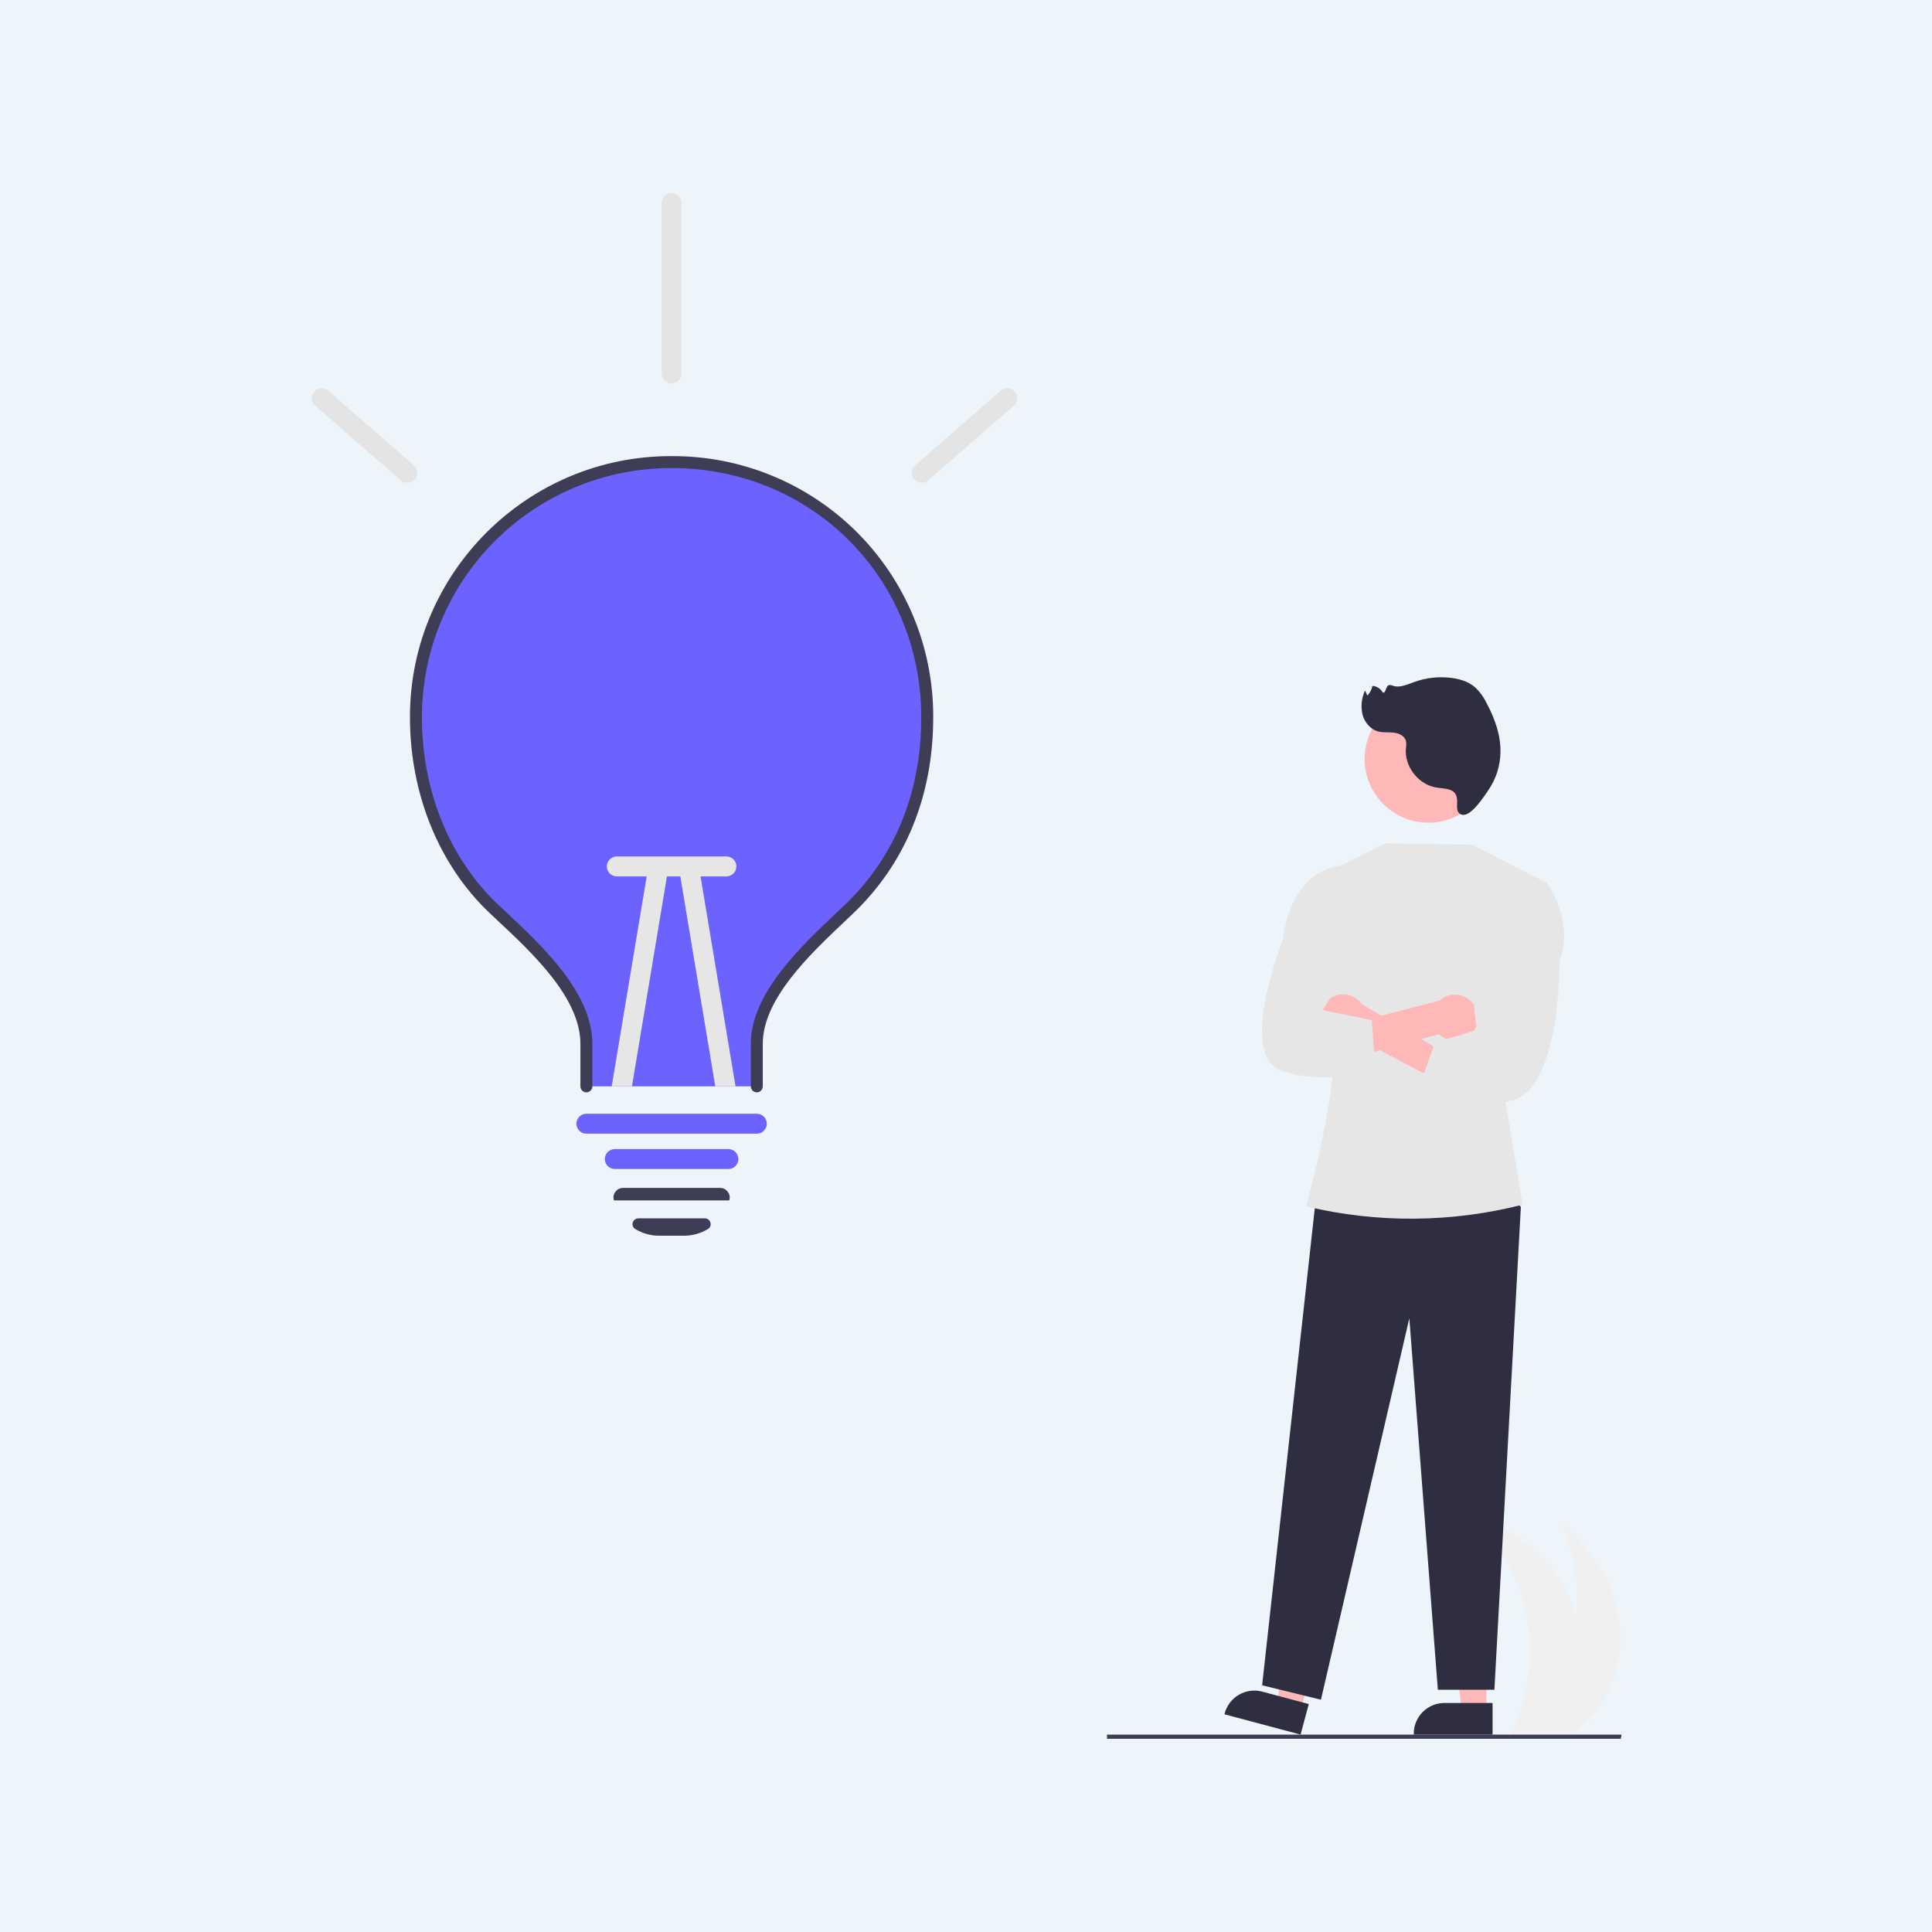 <svg xmlns="http://www.w3.org/2000/svg" xmlns:xlink="http://www.w3.org/1999/xlink" width="500" zoomAndPan="magnify" viewBox="0 0 375 375" height="500" preserveAspectRatio="xMidYMid meet" version="1.0"><defs><clipPath id="b1aec6a0f2"><path d="M 285 294 L 314.754 294 L 314.754 337.5 L 285 337.5 Z M 285 294 " clip-rule="nonzero"/></clipPath><clipPath id="35f4042e81"><path d="M 214 336 L 314.754 336 L 314.754 337.5 L 214 337.5 Z M 214 336 " clip-rule="nonzero"/></clipPath><clipPath id="ae396ad6f9"><path d="M 60.504 75 L 81 75 L 81 94 L 60.504 94 Z M 60.504 75 " clip-rule="nonzero"/></clipPath><clipPath id="073427ee16"><path d="M 128 37.5 L 133 37.5 L 133 75 L 128 75 Z M 128 37.5 " clip-rule="nonzero"/></clipPath></defs><rect x="-37.5" width="450" fill="#ffffff" y="-37.5" height="450" fill-opacity="1"/><rect x="-37.5" width="450" fill="#edf5fa" y="-37.5" height="450" fill-opacity="1"/><g clip-path="url(#b1aec6a0f2)"><path fill="#f0f0f0" d="M 310.273 331.52 C 308.824 333.473 307.07 335.102 305.016 336.402 C 304.582 336.676 304.137 336.934 303.688 337.176 L 293.035 337.176 C 293.16 336.918 293.285 336.66 293.406 336.402 C 294.227 334.672 294.906 332.891 295.449 331.051 C 295.992 329.215 296.391 327.348 296.641 325.453 C 296.891 323.555 296.996 321.648 296.949 319.734 C 296.902 317.82 296.711 315.922 296.367 314.039 C 296.023 312.152 295.539 310.309 294.91 308.5 C 294.277 306.691 293.512 304.945 292.609 303.254 C 291.707 301.566 290.68 299.957 289.523 298.43 C 288.371 296.902 287.105 295.469 285.73 294.141 C 292.168 296.125 298.117 300 302.012 305.492 C 303.922 308.191 305.238 311.156 305.969 314.383 C 306.289 311.188 306.199 308.004 305.695 304.832 C 305.195 301.664 304.297 298.609 303 295.668 C 308.227 299.918 312.297 305.734 313.852 312.281 C 315.402 318.836 314.277 326.105 310.273 331.52 Z M 310.273 331.52 " fill-opacity="1" fill-rule="nonzero"/></g><g clip-path="url(#35f4042e81)"><path fill="#3f3d56" d="M 314.59 337.5 L 214.867 337.5 L 214.867 336.688 L 314.738 336.688 Z M 314.59 337.5 " fill-opacity="1" fill-rule="nonzero"/></g><path fill="#6c63ff" d="M 179.977 139.262 C 179.977 154.195 174.754 166.949 164.816 176.438 C 157.762 183.176 146.895 192.617 146.895 202.602 L 146.895 210.863 L 113.816 210.863 L 113.816 202.602 C 113.816 192.512 102.906 183.051 95.895 176.438 C 86.18 167.281 80.734 153.664 80.734 139.262 L 80.734 138.957 C 80.738 137.332 80.824 135.715 80.988 134.098 C 81.152 132.48 81.395 130.879 81.715 129.289 C 82.039 127.695 82.438 126.125 82.914 124.574 C 83.391 123.02 83.941 121.496 84.57 119.996 C 85.195 118.5 85.895 117.035 86.664 115.605 C 87.434 114.176 88.273 112.789 89.18 111.441 C 90.086 110.094 91.059 108.793 92.094 107.543 C 93.129 106.289 94.223 105.094 95.375 103.949 C 96.527 102.805 97.734 101.719 98.992 100.691 C 100.254 99.664 101.559 98.703 102.914 97.805 C 104.27 96.906 105.664 96.078 107.098 95.316 C 108.535 94.559 110.004 93.867 111.508 93.25 C 113.012 92.633 114.539 92.094 116.098 91.625 C 117.652 91.16 119.23 90.77 120.824 90.457 C 122.418 90.148 124.027 89.914 125.645 89.762 C 127.262 89.605 128.883 89.531 130.508 89.535 C 132.133 89.543 133.754 89.625 135.371 89.789 C 136.988 89.953 138.594 90.195 140.188 90.52 C 141.777 90.84 143.352 91.238 144.906 91.715 C 146.461 92.191 147.988 92.742 149.488 93.367 C 150.984 93.992 152.453 94.691 153.883 95.461 C 155.312 96.23 156.703 97.07 158.051 97.977 C 159.398 98.883 160.699 99.852 161.953 100.887 C 163.207 101.918 164.406 103.012 165.551 104.164 C 166.699 105.316 167.785 106.52 168.812 107.777 C 169.84 109.035 170.801 110.344 171.699 111.695 C 172.598 113.047 173.43 114.441 174.191 115.875 C 174.953 117.309 175.641 118.777 176.258 120.277 C 176.875 121.781 177.418 123.309 177.887 124.863 C 178.352 126.418 178.742 127.992 179.055 129.586 C 179.367 131.18 179.602 132.785 179.754 134.402 C 179.91 136.02 179.984 137.637 179.977 139.262 Z M 179.977 139.262 " fill-opacity="1" fill-rule="nonzero"/><path fill="#3f3d56" d="M 146.895 212.023 C 146.742 212.023 146.594 211.992 146.453 211.934 C 146.309 211.875 146.184 211.789 146.074 211.684 C 145.965 211.574 145.883 211.449 145.824 211.305 C 145.766 211.164 145.734 211.016 145.734 210.863 L 145.734 202.602 C 145.734 192.891 155.324 183.824 162.324 177.203 C 162.902 176.652 163.469 176.121 164.012 175.602 C 173.695 166.352 178.816 153.785 178.816 139.262 C 178.816 112.117 157.531 90.852 130.355 90.852 L 130.219 90.852 C 128.641 90.855 127.066 90.934 125.492 91.09 C 123.922 91.246 122.359 91.477 120.812 91.785 C 119.262 92.094 117.734 92.477 116.223 92.934 C 114.711 93.395 113.227 93.926 111.766 94.527 C 110.309 95.133 108.883 95.805 107.488 96.547 C 106.094 97.289 104.742 98.102 103.43 98.977 C 102.113 99.852 100.848 100.789 99.625 101.789 C 98.402 102.789 97.234 103.844 96.113 104.957 C 94.996 106.074 93.934 107.238 92.93 108.457 C 91.926 109.676 90.984 110.938 90.105 112.25 C 89.223 113.559 88.41 114.906 87.664 116.297 C 86.914 117.688 86.238 119.109 85.629 120.566 C 85.02 122.023 84.484 123.504 84.023 125.012 C 83.559 126.52 83.172 128.047 82.859 129.594 C 82.543 131.141 82.309 132.699 82.148 134.27 C 81.988 135.84 81.902 137.41 81.898 138.988 L 81.898 139.262 C 81.898 153.484 87.289 166.727 96.695 175.598 C 97.172 176.047 97.668 176.508 98.176 176.984 C 105.266 183.617 114.977 192.699 114.977 202.602 L 114.977 210.863 C 114.977 211.016 114.949 211.164 114.887 211.305 C 114.828 211.449 114.746 211.574 114.637 211.684 C 114.527 211.789 114.402 211.875 114.262 211.934 C 114.117 211.992 113.969 212.023 113.816 212.023 C 113.664 212.023 113.516 211.992 113.371 211.934 C 113.23 211.875 113.105 211.789 112.996 211.684 C 112.887 211.574 112.801 211.449 112.742 211.305 C 112.684 211.164 112.656 211.016 112.656 210.863 L 112.656 202.602 C 112.656 193.703 103.371 185.02 96.586 178.676 C 96.078 178.195 95.582 177.734 95.102 177.281 C 85.234 167.977 79.574 154.117 79.574 139.262 L 79.574 138.98 C 79.652 111.133 102.359 88.531 130.215 88.531 L 130.359 88.531 C 132.016 88.523 133.664 88.594 135.312 88.75 C 136.961 88.902 138.594 89.137 140.219 89.449 C 141.844 89.762 143.449 90.156 145.035 90.629 C 146.621 91.098 148.18 91.648 149.711 92.273 C 151.242 92.895 152.738 93.594 154.203 94.367 C 155.664 95.137 157.086 95.98 158.469 96.891 C 159.848 97.801 161.18 98.777 162.465 99.82 C 163.75 100.859 164.98 101.965 166.156 103.125 C 167.332 104.289 168.449 105.504 169.504 106.777 C 170.559 108.051 171.551 109.371 172.477 110.742 C 173.402 112.109 174.262 113.52 175.047 114.977 C 175.836 116.43 176.551 117.918 177.191 119.441 C 177.832 120.965 178.398 122.516 178.887 124.094 C 179.375 125.672 179.785 127.273 180.113 128.891 C 180.445 130.512 180.695 132.145 180.867 133.785 C 181.039 135.43 181.129 137.078 181.137 138.73 C 181.137 138.91 181.137 139.086 181.137 139.262 C 181.137 154.434 175.77 167.582 165.617 177.277 C 165.07 177.797 164.504 178.336 163.918 178.887 C 157.227 185.219 148.055 193.887 148.055 202.602 L 148.055 210.863 C 148.055 211.016 148.027 211.164 147.969 211.305 C 147.91 211.449 147.824 211.574 147.715 211.684 C 147.605 211.789 147.48 211.875 147.34 211.934 C 147.195 211.992 147.047 212.023 146.895 212.023 Z M 146.895 212.023 " fill-opacity="1" fill-rule="nonzero"/><path fill="#6c63ff" d="M 141.383 226.902 L 119.328 226.902 C 119.07 226.902 118.824 226.852 118.59 226.754 C 118.352 226.656 118.141 226.516 117.961 226.336 C 117.777 226.152 117.641 225.945 117.543 225.707 C 117.441 225.473 117.395 225.227 117.395 224.969 C 117.395 224.711 117.441 224.465 117.543 224.23 C 117.641 223.992 117.777 223.781 117.961 223.602 C 118.141 223.422 118.352 223.281 118.59 223.184 C 118.824 223.086 119.07 223.035 119.328 223.035 L 141.383 223.035 C 141.641 223.035 141.887 223.086 142.125 223.184 C 142.359 223.281 142.57 223.422 142.75 223.602 C 142.934 223.781 143.074 223.992 143.172 224.23 C 143.27 224.465 143.316 224.711 143.316 224.969 C 143.316 225.227 143.27 225.473 143.172 225.707 C 143.074 225.945 142.934 226.152 142.75 226.336 C 142.57 226.516 142.359 226.656 142.125 226.754 C 141.887 226.852 141.641 226.902 141.383 226.902 Z M 141.383 226.902 " fill-opacity="1" fill-rule="nonzero"/><path fill="#3f3d56" d="M 132.727 239.852 L 127.98 239.852 C 126.301 239.852 124.742 239.418 123.301 238.555 C 123.086 238.43 122.934 238.25 122.84 238.02 C 122.75 237.785 122.738 237.551 122.812 237.312 C 122.875 237.066 123.008 236.867 123.211 236.715 C 123.414 236.559 123.641 236.484 123.895 236.484 L 136.812 236.484 C 137.066 236.484 137.297 236.559 137.496 236.715 C 137.699 236.867 137.832 237.066 137.898 237.312 C 137.969 237.551 137.961 237.785 137.867 238.02 C 137.777 238.25 137.621 238.43 137.406 238.555 C 135.969 239.418 134.406 239.852 132.727 239.852 Z M 132.727 239.852 " fill-opacity="1" fill-rule="nonzero"/><path fill="#3f3d56" d="M 141.387 233.004 L 119.203 233.004 L 119.133 232.855 C 118.992 232.277 119.109 231.754 119.48 231.289 C 119.859 230.809 120.352 230.57 120.961 230.574 L 139.75 230.574 C 140.355 230.57 140.852 230.809 141.227 231.289 C 141.598 231.746 141.715 232.262 141.578 232.836 L 141.547 232.984 Z M 141.387 233.004 " fill-opacity="1" fill-rule="nonzero"/><g clip-path="url(#ae396ad6f9)"><path fill="#e4e4e4" d="M 79.051 93.707 C 78.566 93.707 78.145 93.547 77.777 93.23 L 61.164 78.742 C 60.973 78.57 60.824 78.371 60.711 78.145 C 60.602 77.914 60.535 77.672 60.52 77.418 C 60.504 77.164 60.539 76.918 60.621 76.676 C 60.703 76.438 60.828 76.219 60.996 76.027 C 61.16 75.836 61.359 75.684 61.586 75.57 C 61.816 75.457 62.059 75.391 62.312 75.371 C 62.566 75.352 62.812 75.383 63.055 75.461 C 63.297 75.543 63.516 75.664 63.711 75.828 L 80.324 90.316 C 80.629 90.582 80.828 90.91 80.926 91.301 C 81.027 91.691 81.004 92.074 80.863 92.453 C 80.719 92.828 80.484 93.133 80.152 93.363 C 79.82 93.59 79.453 93.707 79.051 93.707 Z M 79.051 93.707 " fill-opacity="1" fill-rule="nonzero"/></g><path fill="#e4e4e4" d="M 178.906 93.707 C 178.504 93.707 178.137 93.59 177.805 93.363 C 177.473 93.133 177.234 92.828 177.094 92.453 C 176.953 92.074 176.93 91.691 177.031 91.301 C 177.129 90.91 177.328 90.582 177.633 90.316 L 194.246 75.828 C 194.441 75.664 194.66 75.539 194.898 75.461 C 195.141 75.383 195.391 75.352 195.645 75.371 C 195.898 75.387 196.141 75.453 196.367 75.566 C 196.598 75.684 196.793 75.836 196.961 76.027 C 197.129 76.219 197.254 76.434 197.336 76.676 C 197.418 76.918 197.449 77.164 197.434 77.418 C 197.418 77.672 197.355 77.914 197.242 78.141 C 197.133 78.371 196.98 78.57 196.789 78.738 L 180.176 93.227 C 179.812 93.547 179.391 93.707 178.906 93.707 Z M 178.906 93.707 " fill-opacity="1" fill-rule="nonzero"/><path fill="#6c63ff" d="M 146.895 220.043 L 113.812 220.043 C 113.559 220.043 113.312 219.992 113.074 219.895 C 112.836 219.797 112.629 219.656 112.445 219.477 C 112.266 219.293 112.125 219.086 112.027 218.848 C 111.93 218.613 111.879 218.367 111.879 218.109 C 111.879 217.852 111.93 217.605 112.027 217.371 C 112.125 217.133 112.266 216.926 112.445 216.742 C 112.629 216.562 112.836 216.422 113.074 216.324 C 113.312 216.227 113.559 216.176 113.812 216.176 L 146.895 216.176 C 147.152 216.176 147.398 216.227 147.637 216.324 C 147.875 216.422 148.082 216.562 148.266 216.742 C 148.445 216.926 148.586 217.133 148.684 217.371 C 148.781 217.605 148.832 217.852 148.832 218.109 C 148.832 218.367 148.781 218.613 148.684 218.848 C 148.586 219.086 148.445 219.293 148.266 219.477 C 148.082 219.656 147.875 219.797 147.637 219.895 C 147.398 219.992 147.152 220.043 146.895 220.043 Z M 146.895 220.043 " fill-opacity="1" fill-rule="nonzero"/><path fill="#e6e6e6" d="M 129.543 169.555 L 122.664 210.863 L 118.734 210.863 L 125.723 168.918 C 125.766 168.668 125.855 168.43 125.992 168.215 C 126.125 167.996 126.301 167.812 126.508 167.664 C 126.715 167.516 126.945 167.41 127.195 167.352 C 127.445 167.293 127.699 167.285 127.949 167.328 C 128.203 167.371 128.441 167.461 128.656 167.594 C 128.875 167.73 129.059 167.902 129.207 168.113 C 129.355 168.32 129.461 168.551 129.52 168.801 C 129.578 169.051 129.586 169.301 129.543 169.555 Z M 129.543 169.555 " fill-opacity="1" fill-rule="nonzero"/><path fill="#e6e6e6" d="M 142.766 210.863 L 138.836 210.863 L 131.957 169.555 C 131.914 169.301 131.922 169.051 131.98 168.801 C 132.039 168.551 132.145 168.32 132.293 168.113 C 132.441 167.902 132.625 167.73 132.844 167.594 C 133.062 167.461 133.297 167.371 133.551 167.328 C 133.805 167.285 134.055 167.293 134.305 167.352 C 134.555 167.41 134.785 167.516 134.992 167.664 C 135.203 167.812 135.375 167.996 135.508 168.215 C 135.645 168.43 135.734 168.668 135.777 168.918 Z M 142.766 210.863 " fill-opacity="1" fill-rule="nonzero"/><path fill="#e6e6e6" d="M 117.781 168.172 C 117.781 167.918 117.832 167.672 117.93 167.434 C 118.027 167.195 118.168 166.988 118.348 166.809 C 118.531 166.625 118.738 166.484 118.977 166.387 C 119.215 166.289 119.461 166.242 119.719 166.242 L 140.996 166.242 C 141.25 166.242 141.5 166.289 141.734 166.387 C 141.973 166.484 142.18 166.625 142.363 166.809 C 142.543 166.988 142.684 167.195 142.781 167.434 C 142.879 167.672 142.93 167.918 142.93 168.172 C 142.93 168.43 142.879 168.676 142.781 168.914 C 142.684 169.148 142.543 169.359 142.363 169.539 C 142.18 169.723 141.973 169.859 141.734 169.961 C 141.5 170.059 141.25 170.105 140.996 170.105 L 119.719 170.105 C 119.461 170.105 119.215 170.059 118.977 169.961 C 118.738 169.859 118.531 169.723 118.348 169.539 C 118.168 169.359 118.027 169.148 117.93 168.914 C 117.832 168.676 117.781 168.43 117.781 168.172 Z M 117.781 168.172 " fill-opacity="1" fill-rule="nonzero"/><g clip-path="url(#073427ee16)"><path fill="#e4e4e4" d="M 130.355 74.414 C 130.098 74.414 129.852 74.363 129.617 74.266 C 129.379 74.168 129.168 74.027 128.988 73.848 C 128.805 73.668 128.668 73.457 128.57 73.219 C 128.469 72.984 128.422 72.738 128.422 72.48 L 128.422 39.434 C 128.422 39.176 128.469 38.93 128.57 38.691 C 128.668 38.457 128.805 38.246 128.988 38.066 C 129.168 37.887 129.379 37.746 129.617 37.648 C 129.852 37.551 130.098 37.5 130.355 37.5 C 130.613 37.5 130.859 37.551 131.098 37.648 C 131.332 37.746 131.543 37.887 131.723 38.066 C 131.906 38.246 132.047 38.457 132.145 38.691 C 132.242 38.93 132.289 39.176 132.289 39.434 L 132.289 72.48 C 132.289 72.738 132.242 72.984 132.145 73.219 C 132.047 73.457 131.906 73.668 131.723 73.848 C 131.543 74.027 131.332 74.168 131.098 74.266 C 130.859 74.363 130.613 74.414 130.355 74.414 Z M 130.355 74.414 " fill-opacity="1" fill-rule="nonzero"/></g><path fill="#feb8b8" d="M 288.5 332.094 L 283.754 332.094 L 281.5 313.812 L 288.5 313.812 Z M 288.5 332.094 " fill-opacity="1" fill-rule="nonzero"/><path fill="#2f2e41" d="M 289.707 336.688 L 274.414 336.688 L 274.414 336.492 C 274.414 336.102 274.449 335.715 274.527 335.332 C 274.602 334.949 274.715 334.578 274.867 334.219 C 275.016 333.855 275.199 333.512 275.418 333.188 C 275.633 332.863 275.879 332.562 276.156 332.289 C 276.434 332.012 276.734 331.766 277.059 331.547 C 277.383 331.332 277.727 331.148 278.086 331 C 278.449 330.848 278.82 330.734 279.203 330.66 C 279.586 330.582 279.977 330.547 280.367 330.547 L 289.707 330.547 Z M 289.707 336.688 " fill-opacity="1" fill-rule="nonzero"/><path fill="#feb8b8" d="M 252.461 331.938 L 247.879 330.711 L 250.426 312.473 L 257.188 314.277 Z M 252.461 331.938 " fill-opacity="1" fill-rule="nonzero"/><path fill="#2f2e41" d="M 252.441 336.688 L 237.668 332.738 L 237.715 332.551 C 237.816 332.176 237.953 331.812 238.129 331.461 C 238.301 331.109 238.504 330.781 238.742 330.469 C 238.98 330.16 239.246 329.875 239.539 329.617 C 239.832 329.359 240.148 329.137 240.488 328.938 C 240.828 328.742 241.18 328.582 241.551 328.457 C 241.922 328.332 242.301 328.242 242.688 328.191 C 243.074 328.141 243.465 328.129 243.855 328.152 C 244.242 328.18 244.629 328.242 245.004 328.344 L 254.031 330.754 Z M 252.441 336.688 " fill-opacity="1" fill-rule="nonzero"/><path fill="#2f2e41" d="M 291.227 229.656 L 295.199 234.27 L 290.062 327.98 L 279.086 327.98 L 273.551 255.871 L 256.395 329.914 L 244.98 327.117 L 255.359 233.074 Z M 291.227 229.656 " fill-opacity="1" fill-rule="nonzero"/><path fill="#e6e6e6" d="M 258.012 169.156 L 268.938 163.68 L 285.746 163.973 L 300.211 171.367 L 291.98 212.422 L 295.535 233.828 C 288.664 235.578 281.688 236.484 274.598 236.543 C 267.508 236.602 260.516 235.812 253.617 234.176 L 253.508 234.148 C 253.508 234.148 261.676 205.191 258.199 196.352 Z M 258.012 169.156 " fill-opacity="1" fill-rule="nonzero"/><path fill="#feb8b8" d="M 289.629 147.277 C 289.625 146.734 289.59 146.199 289.516 145.664 C 289.445 145.129 289.336 144.602 289.195 144.082 C 289.055 143.559 288.879 143.051 288.672 142.551 C 288.461 142.055 288.223 141.57 287.949 141.105 C 287.68 140.637 287.379 140.191 287.047 139.766 C 286.719 139.336 286.359 138.934 285.977 138.551 C 285.594 138.172 285.188 137.816 284.758 137.492 C 284.328 137.164 283.879 136.863 283.41 136.598 C 282.945 136.328 282.461 136.09 281.961 135.887 C 281.461 135.68 280.949 135.508 280.426 135.371 C 279.906 135.23 279.375 135.125 278.84 135.059 C 278.305 134.988 277.766 134.953 277.227 134.953 C 276.688 134.957 276.148 134.992 275.613 135.062 C 275.078 135.137 274.547 135.242 274.027 135.383 C 273.504 135.523 272.996 135.695 272.496 135.902 C 271.996 136.109 271.516 136.348 271.047 136.621 C 270.578 136.891 270.129 137.191 269.703 137.52 C 269.273 137.848 268.871 138.203 268.488 138.586 C 268.105 138.969 267.75 139.371 267.422 139.801 C 267.094 140.23 266.793 140.676 266.523 141.145 C 266.254 141.613 266.016 142.094 265.809 142.594 C 265.602 143.094 265.43 143.602 265.289 144.125 C 265.152 144.645 265.047 145.176 264.977 145.711 C 264.906 146.246 264.871 146.781 264.871 147.32 C 264.871 147.859 264.906 148.398 264.977 148.934 C 265.047 149.469 265.152 149.996 265.289 150.52 C 265.43 151.039 265.602 151.551 265.809 152.047 C 266.016 152.547 266.254 153.031 266.523 153.5 C 266.793 153.965 267.094 154.414 267.422 154.844 C 267.75 155.27 268.105 155.676 268.488 156.059 C 268.871 156.441 269.273 156.797 269.703 157.125 C 270.129 157.453 270.578 157.754 271.047 158.023 C 271.516 158.293 271.996 158.531 272.496 158.738 C 272.996 158.949 273.504 159.121 274.027 159.262 C 274.547 159.402 275.078 159.508 275.613 159.578 C 276.148 159.652 276.688 159.688 277.227 159.688 C 277.766 159.688 278.305 159.656 278.84 159.586 C 279.375 159.516 279.906 159.414 280.426 159.273 C 280.949 159.137 281.461 158.965 281.961 158.758 C 282.461 158.551 282.945 158.316 283.41 158.047 C 283.879 157.777 284.328 157.48 284.758 157.152 C 285.188 156.824 285.594 156.473 285.977 156.09 C 286.359 155.711 286.719 155.305 287.047 154.879 C 287.379 154.453 287.68 154.004 287.949 153.539 C 288.223 153.07 288.461 152.59 288.672 152.09 C 288.879 151.594 289.055 151.082 289.195 150.562 C 289.336 150.043 289.445 149.516 289.516 148.98 C 289.59 148.445 289.625 147.906 289.629 147.367 Z M 289.629 147.277 " fill-opacity="1" fill-rule="nonzero"/><path fill="#feb8b8" d="M 256.504 199.09 C 256.621 199.391 256.77 199.676 256.949 199.945 C 257.129 200.215 257.336 200.461 257.57 200.684 C 257.805 200.91 258.062 201.105 258.34 201.273 C 258.617 201.441 258.906 201.574 259.215 201.68 C 259.523 201.781 259.836 201.852 260.16 201.887 C 260.48 201.922 260.805 201.922 261.125 201.887 C 261.449 201.848 261.762 201.777 262.07 201.676 C 262.375 201.57 262.668 201.434 262.945 201.266 L 285.137 212.984 L 285.855 207.582 L 264.289 194.879 C 263.977 194.434 263.594 194.059 263.141 193.754 C 262.688 193.449 262.195 193.234 261.664 193.109 C 261.133 192.984 260.598 192.961 260.059 193.031 C 259.516 193.105 259.004 193.27 258.523 193.527 C 258.047 193.789 257.625 194.125 257.27 194.539 C 256.914 194.949 256.641 195.414 256.457 195.926 C 256.27 196.438 256.18 196.965 256.188 197.512 C 256.195 198.059 256.301 198.582 256.5 199.09 Z M 256.504 199.09 " fill-opacity="1" fill-rule="nonzero"/><path fill="#feb8b8" d="M 286.074 200.023 C 285.895 200.293 285.684 200.539 285.449 200.762 C 285.215 200.984 284.961 201.18 284.684 201.348 C 284.402 201.512 284.113 201.648 283.805 201.75 C 283.496 201.855 283.184 201.922 282.859 201.957 C 282.539 201.992 282.215 201.988 281.895 201.953 C 281.57 201.918 281.258 201.848 280.949 201.742 C 280.645 201.637 280.352 201.496 280.074 201.328 C 279.801 201.16 279.543 200.961 279.312 200.738 L 255.09 207.32 L 255.301 200.465 L 279.395 194.215 C 279.801 193.848 280.258 193.566 280.766 193.367 C 281.273 193.168 281.801 193.066 282.344 193.059 C 282.891 193.055 283.422 193.148 283.934 193.336 C 284.445 193.523 284.906 193.797 285.316 194.156 C 285.73 194.512 286.062 194.934 286.32 195.414 C 286.578 195.895 286.742 196.406 286.812 196.945 C 286.883 197.488 286.852 198.023 286.727 198.551 C 286.598 199.082 286.383 199.574 286.074 200.023 Z M 286.074 200.023 " fill-opacity="1" fill-rule="nonzero"/><path fill="#e6e6e6" d="M 295.488 171.664 L 300.207 171.367 C 300.207 171.367 305.738 178.656 302.672 186.566 C 302.672 186.566 303.203 214.977 290.957 213.809 C 278.711 212.641 274.84 212.641 274.84 212.641 L 278.516 202.398 L 286.742 199.863 C 286.742 199.863 284.207 188.691 289.004 184.047 Z M 295.488 171.664 " fill-opacity="1" fill-rule="nonzero"/><path fill="#e6e6e6" d="M 261.387 171.414 L 260.719 167.996 C 260.719 167.996 250.875 167.766 248.93 182.664 C 248.93 182.664 240.078 204.965 248.754 207.836 C 257.43 210.707 266.973 207.836 266.973 207.836 L 266.254 198.004 L 256.711 196.059 C 256.711 196.059 261.641 189.684 258.957 184.156 Z M 261.387 171.414 " fill-opacity="1" fill-rule="nonzero"/><path fill="#2f2e41" d="M 281.535 153.348 C 280.625 152.992 279.617 153.012 278.652 152.832 C 275.215 152.199 272.559 148.695 272.887 145.215 C 272.969 144.762 272.977 144.305 272.91 143.852 C 272.668 142.855 271.566 142.324 270.551 142.203 C 269.535 142.086 268.488 142.238 267.5 141.973 C 265.977 141.566 264.836 140.176 264.449 138.648 C 264.113 137.055 264.277 135.512 264.941 134.023 L 265.414 135.012 C 265.918 134.477 266.238 133.852 266.383 133.137 C 266.805 133.156 267.191 133.281 267.547 133.508 C 267.902 133.734 268.184 134.031 268.383 134.402 C 268.996 134.672 268.918 133.277 269.531 133 C 269.812 132.934 270.086 132.969 270.344 133.105 C 271.688 133.559 273.109 132.883 274.441 132.398 C 276.781 131.551 279.184 131.273 281.656 131.574 C 283.273 131.77 284.906 132.25 286.168 133.281 C 287.172 134.191 287.965 135.258 288.547 136.48 C 290.102 139.383 291.273 142.582 291.242 145.875 C 291.211 148.633 290.414 151.148 288.855 153.422 C 288.062 154.574 285.5 158.578 283.793 158.137 C 281.652 157.586 284.098 154.352 281.535 153.348 Z M 281.535 153.348 " fill-opacity="1" fill-rule="nonzero"/></svg>